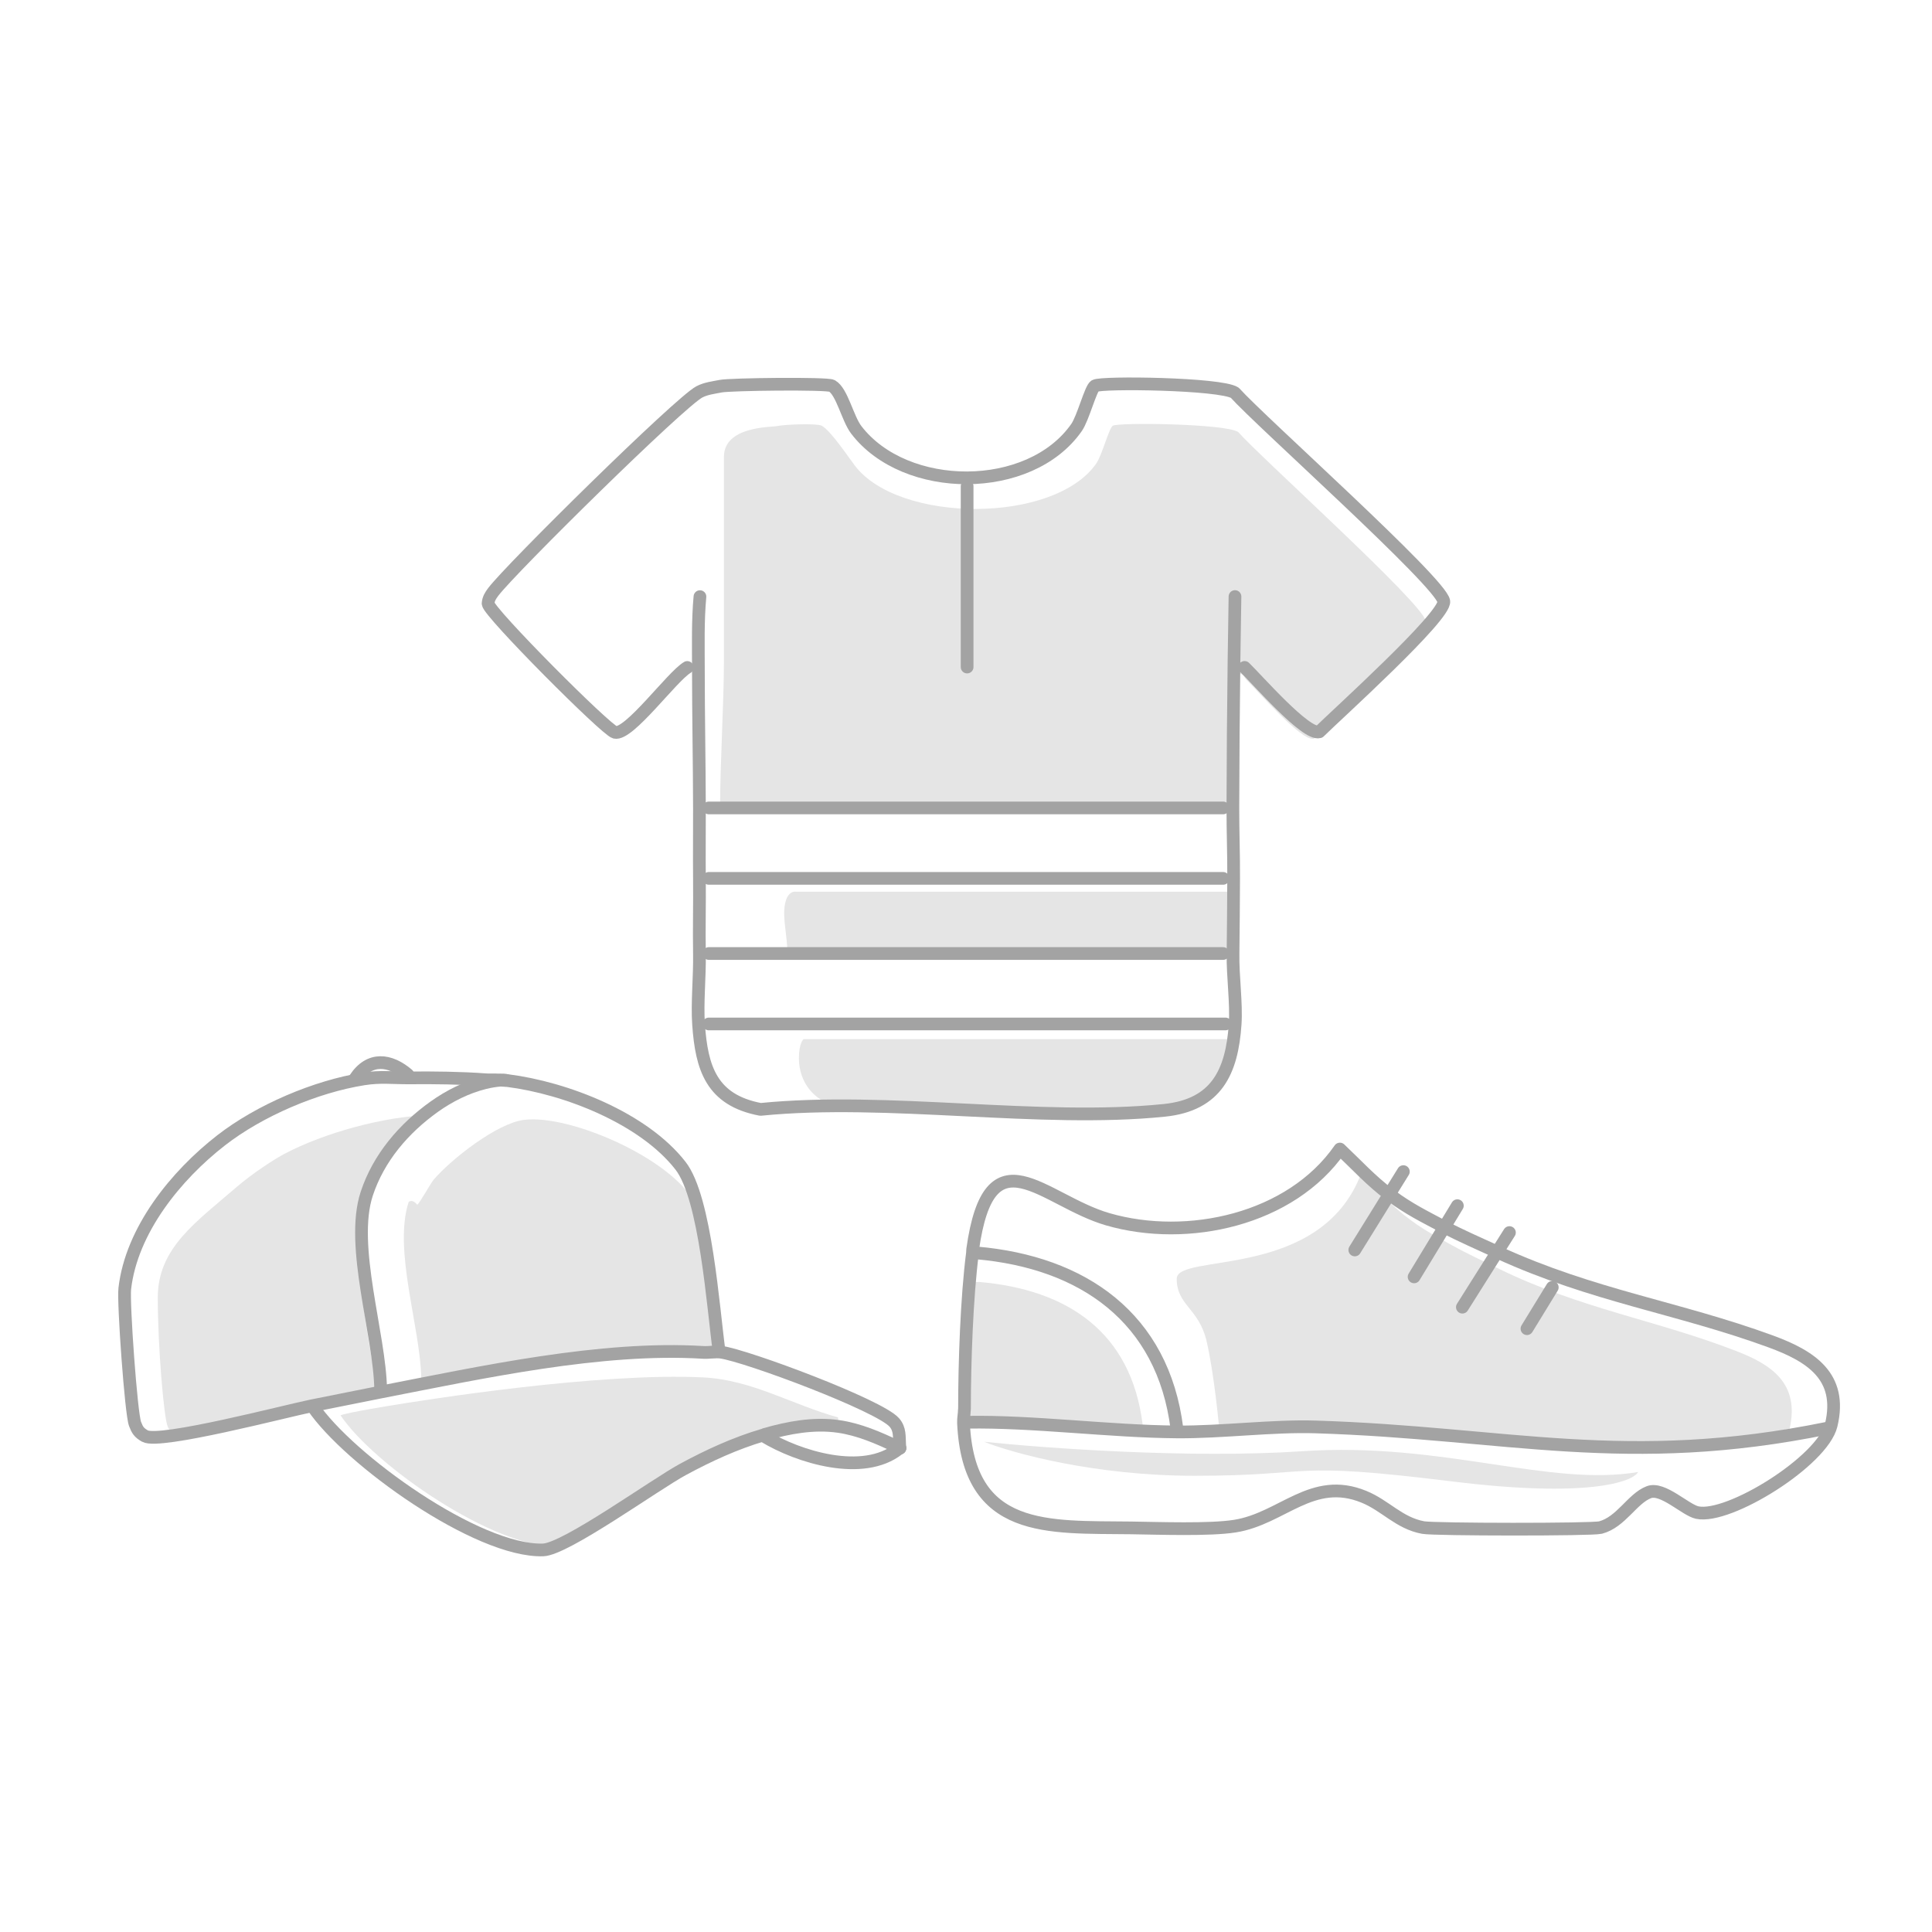 <svg viewBox="0 0 760 760" fill="none" xmlns="http://www.w3.org/2000/svg">
<rect width="760" height="760" fill="white"/>
<path d="M479.595 564.449C479.592 564.454 479.589 564.459 479.586 564.463L479.573 564.449C479.58 564.449 479.587 564.449 479.595 564.449C480.192 563.505 479.689 562.628 479.586 561.711C479.586 561.711 477.582 539.765 474.557 527.232C471.532 514.699 462.889 513.403 462.889 503.031C462.889 492.659 519.501 503.896 535.486 461.535C541.378 467.439 545.982 472.903 552.563 478.173L553.084 478.545C559.132 483.334 564.516 486.114 571.045 489.803L571.631 490.092C577.171 493.202 583.115 495.899 588.812 498.693L589.93 499.257C622.42 515.043 651.41 519.199 683.249 531.557C696.88 536.856 708.026 544.219 703.994 562.041C702.33 562.22 700.769 562.729 699.156 563.073C630.093 578.06 592.844 564.835 527.175 562.633C512.368 562.137 495.157 564.571 479.595 564.449Z" fill="#E5E5E5"/>
<path d="M449.463 562.686C427.459 562.526 404.413 559.159 382.894 559.529C381.814 559.553 380.722 559.738 379.642 559.714C379.58 558.382 379.928 556.926 379.928 555.582C379.928 555.384 379.952 555.187 379.952 554.99C379.952 540.238 380.685 518.825 382.559 504.357C382.608 503.963 382.559 503.568 382.621 503.185C382.571 503.568 382.621 503.975 382.559 504.357L385.239 504.296C420.05 507.305 444.908 524.08 449.463 560.207C449.562 561.046 450.046 561.823 449.463 562.674V562.686Z" fill="#E5E5E5"/>
<path d="M610.629 506.413L600.664 522.672" stroke="#A3A3A3" stroke-width="5" stroke-linecap="round" stroke-linejoin="round"/>
<path d="M379.382 554.698C379.382 554.46 379.412 554.222 379.412 553.984C379.412 536.194 380.292 510.37 382.544 492.922C382.604 492.446 382.544 491.97 382.619 491.508C389.257 444.146 410.38 472.29 435.799 479.638C467.184 488.712 507.789 479.802 527.077 452C533.835 458.381 539.115 464.287 546.663 469.984C546.857 470.133 547.066 470.252 547.26 470.386C554.197 475.562 560.372 478.567 567.861 482.554C568.084 482.673 568.308 482.747 568.532 482.866C574.887 486.228 581.704 489.143 588.238 492.163C588.67 492.356 589.088 492.579 589.52 492.773C626.784 509.835 660.034 514.327 696.551 527.685C712.185 533.412 724.969 541.37 720.344 560.633C716.988 574.661 680.113 597.658 667.657 595.01C662.988 594.013 654.067 584.91 648.622 586.992C642.074 589.491 637.718 598.773 629.588 600.901C626.217 601.778 564.206 601.719 559.82 600.901C550.318 599.13 545.097 592.303 536.564 588.807C516.143 580.432 504.463 597.375 485.816 600.335C475.762 601.927 455.877 601.183 444.943 601.034C412.17 600.618 380.948 603.414 379.009 559.637C378.934 558.03 379.352 556.275 379.352 554.654L379.382 554.698Z" stroke="#A3A3A3" stroke-width="5" stroke-linecap="round" stroke-linejoin="round"/>
<path d="M593.772 484.859L575.26 514.208" stroke="#A3A3A3" stroke-width="5" stroke-linecap="round" stroke-linejoin="round"/>
<path d="M573.29 474.283L556.27 502.293" stroke="#A3A3A3" stroke-width="5" stroke-linecap="round" stroke-linejoin="round"/>
<path d="M380.502 559.473C406.368 559.027 436.529 563.088 462.977 563.281C480.818 563.415 500.583 560.782 517.574 561.318C592.906 563.683 639.713 577.978 718.923 561.794" stroke="#A3A3A3" stroke-width="5" stroke-linecap="round" stroke-linejoin="round"/>
<path d="M552.048 460.881L532.939 491.702" stroke="#A3A3A3" stroke-width="5" stroke-linecap="round" stroke-linejoin="round"/>
<path d="M384.127 492.862C425.97 496.492 457.488 518.36 462.963 561.93" stroke="#A3A3A3" stroke-width="5" stroke-linecap="round" stroke-linejoin="round"/>
<path d="M512.398 570.867C468.243 573.843 410.464 569.628 387.094 567.149C398.282 571.611 430.503 580.536 469.884 580.536C519.111 580.536 504.94 574.586 571.321 582.768C624.426 589.313 642.178 583.016 644.415 579.049C609.36 584.999 567.592 567.149 512.398 570.867Z" fill="#E5E5E5"/>
<path d="M275.339 234.699C274.469 244.199 274.729 253.699 274.729 263.219C274.729 281.479 275.099 299.729 275.139 317.989C275.159 327.229 275.049 336.479 275.139 345.709C275.239 355.559 274.969 365.429 275.139 375.269C275.289 384.109 274.199 394.609 274.799 403.029C276.009 420.149 279.849 432.749 299.159 436.409C349.339 431.389 409.029 441.799 458.039 436.779C478.639 434.669 484.599 421.499 485.869 402.969C486.439 394.589 484.899 384.059 485.039 375.209C485.189 365.349 485.209 355.439 485.279 345.569C485.339 336.339 484.969 327.149 484.979 317.939C485.019 298.529 485.179 279.129 485.429 259.719C485.539 251.379 485.659 243.009 485.809 234.669" fill="white"/>
<path d="M270.36 262.559C264.37 266.079 247.45 289.409 241.88 288.079C238.42 287.259 192.33 240.999 192 237.459C192.12 235.589 192.93 234.299 194.03 232.839C201.1 223.499 267.46 158.119 275.14 154.139C277.74 152.789 280.64 152.489 283.45 151.919C287.28 151.139 325.34 150.709 327.25 151.779C331.26 154.039 333.38 164.579 336.84 169.099C356.12 194.299 405.07 194.539 423.48 168.179C426.07 164.469 429.02 152.809 430.73 151.779C433.26 150.259 480.13 150.859 485.74 154.499C495.76 165.719 566.61 228.889 567.95 236.519C568.95 242.249 525.55 281.359 518.99 287.879C513.75 289.429 494.53 267.279 489.59 262.539" fill="white"/>
<path d="M323.269 167.474C321.556 166.506 309.167 166.895 305.734 167.601V167.592C303.215 168.107 284.769 167.601 284.769 179.769V260.269C284.76 276.775 283.232 301.237 283.268 317.751L301.602 317.625H482.922L486.373 317.751C486.4 300.188 486.552 282.651 486.776 265.096C489.062 264.563 489.456 266.625 490.514 267.647C494.942 271.934 512.17 291.966 516.867 290.565C522.748 284.668 561.651 249.296 560.754 244.114C559.553 237.213 496.045 180.082 487.063 169.934C482.034 166.642 440.021 166.099 437.753 167.474C436.22 168.406 433.576 178.951 431.254 182.306C414.752 206.147 353.551 205.93 336.269 183.138C333.167 179.051 326.863 169.518 323.269 167.474Z" fill="#E5E5E5"/>
<path d="M482.647 408.769H316.089C316.089 408.769 314.27 410.269 314.27 416.269C314.27 422.269 316.909 433.314 332.736 436.313C373.865 432.2 422.789 440.729 462.959 436.616C479.844 434.887 484.737 424.106 485.77 408.917L482.647 408.769Z" fill="#E5E5E5"/>
<path d="M481.322 350.769H312.882C312.882 350.769 309.769 350.269 308.769 355.769C307.77 361.269 309.676 367.489 309.817 375.769L312.89 375.618H481.322L484.57 375.727C484.703 367.439 484.711 359.1 484.769 350.811L481.322 350.769Z" fill="#E5E5E5"/>
<path d="M275.341 234.699C274.471 244.199 274.731 253.699 274.731 263.219C274.731 281.479 275.101 299.729 275.141 317.989C275.161 327.229 275.051 336.479 275.141 345.709C275.241 355.559 274.971 365.429 275.141 375.269C275.291 384.109 274.201 394.609 274.801 403.029C276.011 420.149 279.851 432.749 299.161 436.409C349.341 431.389 409.031 441.799 458.041 436.779C478.641 434.669 484.601 421.499 485.871 402.969C486.441 394.589 484.901 384.059 485.041 375.209C485.191 365.349 485.211 355.439 485.281 345.569C485.341 336.339 484.971 327.149 484.981 317.939C485.021 298.529 485.181 279.129 485.431 259.719C485.541 251.379 485.661 243.009 485.811 234.669" stroke="#A3A3A3" stroke-width="5" stroke-linecap="round" stroke-linejoin="round"/>
<path d="M270.36 262.559C264.37 266.079 247.45 289.409 241.88 288.079C238.42 287.259 192.33 240.999 192 237.459C192.12 235.589 192.93 234.299 194.03 232.839C201.1 223.499 267.46 158.119 275.14 154.139C277.74 152.789 280.64 152.489 283.45 151.919C287.28 151.139 325.34 150.709 327.25 151.779C331.26 154.039 333.38 164.579 336.84 169.099C356.12 194.299 405.07 194.539 423.48 168.179C426.07 164.469 429.02 152.809 430.73 151.779C433.26 150.259 480.13 150.859 485.74 154.499C495.76 165.719 566.61 228.889 567.95 236.519C568.95 242.249 525.55 281.359 518.99 287.879C513.75 289.429 494.53 267.279 489.59 262.539" stroke="#A3A3A3" stroke-width="5" stroke-linecap="round" stroke-linejoin="round"/>
<path d="M278.84 402.799H482.05" stroke="#A3A3A3" stroke-width="5" stroke-linecap="round" stroke-linejoin="round"/>
<path d="M278.84 375.089H481.13" stroke="#A3A3A3" stroke-width="5" stroke-linecap="round" stroke-linejoin="round"/>
<path d="M278.84 345.529H481.13" stroke="#A3A3A3" stroke-width="5" stroke-linecap="round" stroke-linejoin="round"/>
<path d="M278.84 317.819H481.13" stroke="#A3A3A3" stroke-width="5" stroke-linecap="round" stroke-linejoin="round"/>
<path d="M380.439 191.279V262.399" stroke="#A3A3A3" stroke-width="5" stroke-linecap="round" stroke-linejoin="round"/>
<path d="M276.554 541.835C235.77 539.863 168.58 550.408 151.628 553.238C134.676 556.069 133.959 556.766 133.959 556.766C147.354 576.611 194.463 609.032 219.068 608.265C227.548 607.995 261.041 583.777 271.597 578.079C281.199 572.896 291.215 568.288 301.687 565.214C301.855 565.166 302.011 565.053 302.179 565.005C311.085 562.446 320.543 560.643 329.959 561.997L329.665 557.569C311.427 552.53 295.788 542.763 276.554 541.835Z" fill="#E5E5E5"/>
<path d="M65.923 561.068C66.817 563.393 67.609 562.661 69.854 563.932L148.798 547.891C135.914 483.204 137.562 456.419 168.58 438.699C151.092 439.148 127.478 445.679 111.97 453.852C108.244 455.817 99.641 461.259 92.713 467.255C77.094 480.774 62.07 490.964 62.07 510.372C62.07 529.78 64.423 557.179 65.923 561.068Z" fill="#E5E5E5"/>
<path d="M283.619 531.914C281.505 531.618 278.901 532.14 276.649 532.002L266.862 472.357C258.967 452.429 213.193 432.124 193.145 434.735C181.659 436.232 162.449 451.366 154.913 460.122C153.623 461.62 148.515 470.835 147.88 470.829C147.691 470.829 146.301 468.432 144.27 469.602C148.924 455.442 158.85 443.887 170.821 435.345C176.753 431.111 183.584 427.702 190.654 425.935L190.912 424.746C192.755 424.884 194.655 424.695 196.485 424.884C196.649 424.903 196.819 424.878 196.982 424.89C197.278 424.922 197.593 424.834 197.888 424.865C198.247 424.903 198.612 424.903 198.964 424.947C199.171 424.972 199.366 425.041 199.574 425.066C222.565 427.954 253.161 439.855 267.723 458.594C277.631 471.338 280.512 511.552 282.914 528.939C283.053 529.964 283.424 530.914 283.625 531.914H283.619Z" fill="white"/>
<path d="M283.41 530.393C246.229 528.115 202.72 537.645 166.11 544.746L165.708 542.247C165.41 522.217 154.561 491.616 160.784 472.748C162.666 471.661 163.948 473.875 164.129 473.881C164.723 473.892 169.454 465.373 170.643 463.99C177.629 455.901 195.424 441.92 206.058 440.537C224.629 438.125 267.03 456.883 274.343 475.293L283.41 530.393Z" fill="#E5E5E5"/>
<path d="M123.006 553.238C137.046 574.072 187.852 610.505 213.643 609.7C222.525 609.423 257.637 583.991 268.702 578.009C278.767 572.568 289.259 567.737 300.242 564.504C300.418 564.454 300.581 564.334 300.757 564.284C310.099 561.598 320.006 559.705 329.875 561.126C337.902 562.284 345.589 565.605 352.829 569.083L353.414 569.366L353.999 569.65" stroke="#A3A3A3" stroke-width="5" stroke-linecap="round" stroke-linejoin="round"/>
<path d="M198.957 424.953L197.881 424.871C197.579 424.84 197.271 424.928 196.975 424.897C194.849 425.073 192.729 425.425 190.647 425.941C183.577 427.702 176.752 431.111 170.814 435.351C158.843 443.893 148.917 455.449 144.262 469.608C137.544 490.033 149.42 524.944 149.741 546.633" stroke="#A3A3A3" stroke-width="5" stroke-linecap="round" stroke-linejoin="round"/>
<path d="M282.907 531.842C280.51 514.462 277.623 471.338 267.716 458.594C253.154 439.855 222.558 427.954 199.567 425.066L196.478 424.884C194.641 424.695 192.748 424.884 190.905 424.746C181.595 424.041 170.556 423.922 161.177 424.01C154.547 424.073 149.785 423.343 142.985 424.425C124.146 427.425 102.117 436.829 87.014 448.555C69.237 462.356 51.731 483.887 49.083 506.916C48.454 512.376 51.549 556.056 53.122 560.139C54.065 562.579 54.688 563.579 57.034 564.913C62.695 568.121 112.408 555.094 122.491 553.043C127.178 552.087 131.87 551.156 136.563 550.231C141.255 549.307 145.533 548.413 150.024 547.539C189.54 539.852 236.516 529.536 276.654 532.002C278.906 532.14 281.511 531.612 283.624 531.914C293.84 533.354 345.854 552.798 351.773 559.535C354.12 562.202 353.692 565.07 353.906 568.316L353.994 569.65" stroke="#A3A3A3" stroke-width="5" stroke-linecap="round" stroke-linejoin="round"/>
<path d="M300.395 564.875C314.202 573.266 339.47 580.978 353.422 570.021L353.994 569.65" stroke="#A3A3A3" stroke-width="5" stroke-linecap="round" stroke-linejoin="round"/>
<path d="M160.434 422.714C153.408 416.7 145.362 415.637 139.676 424.286" stroke="#A3A3A3" stroke-width="5" stroke-linecap="round" stroke-linejoin="round"/>
</svg>
